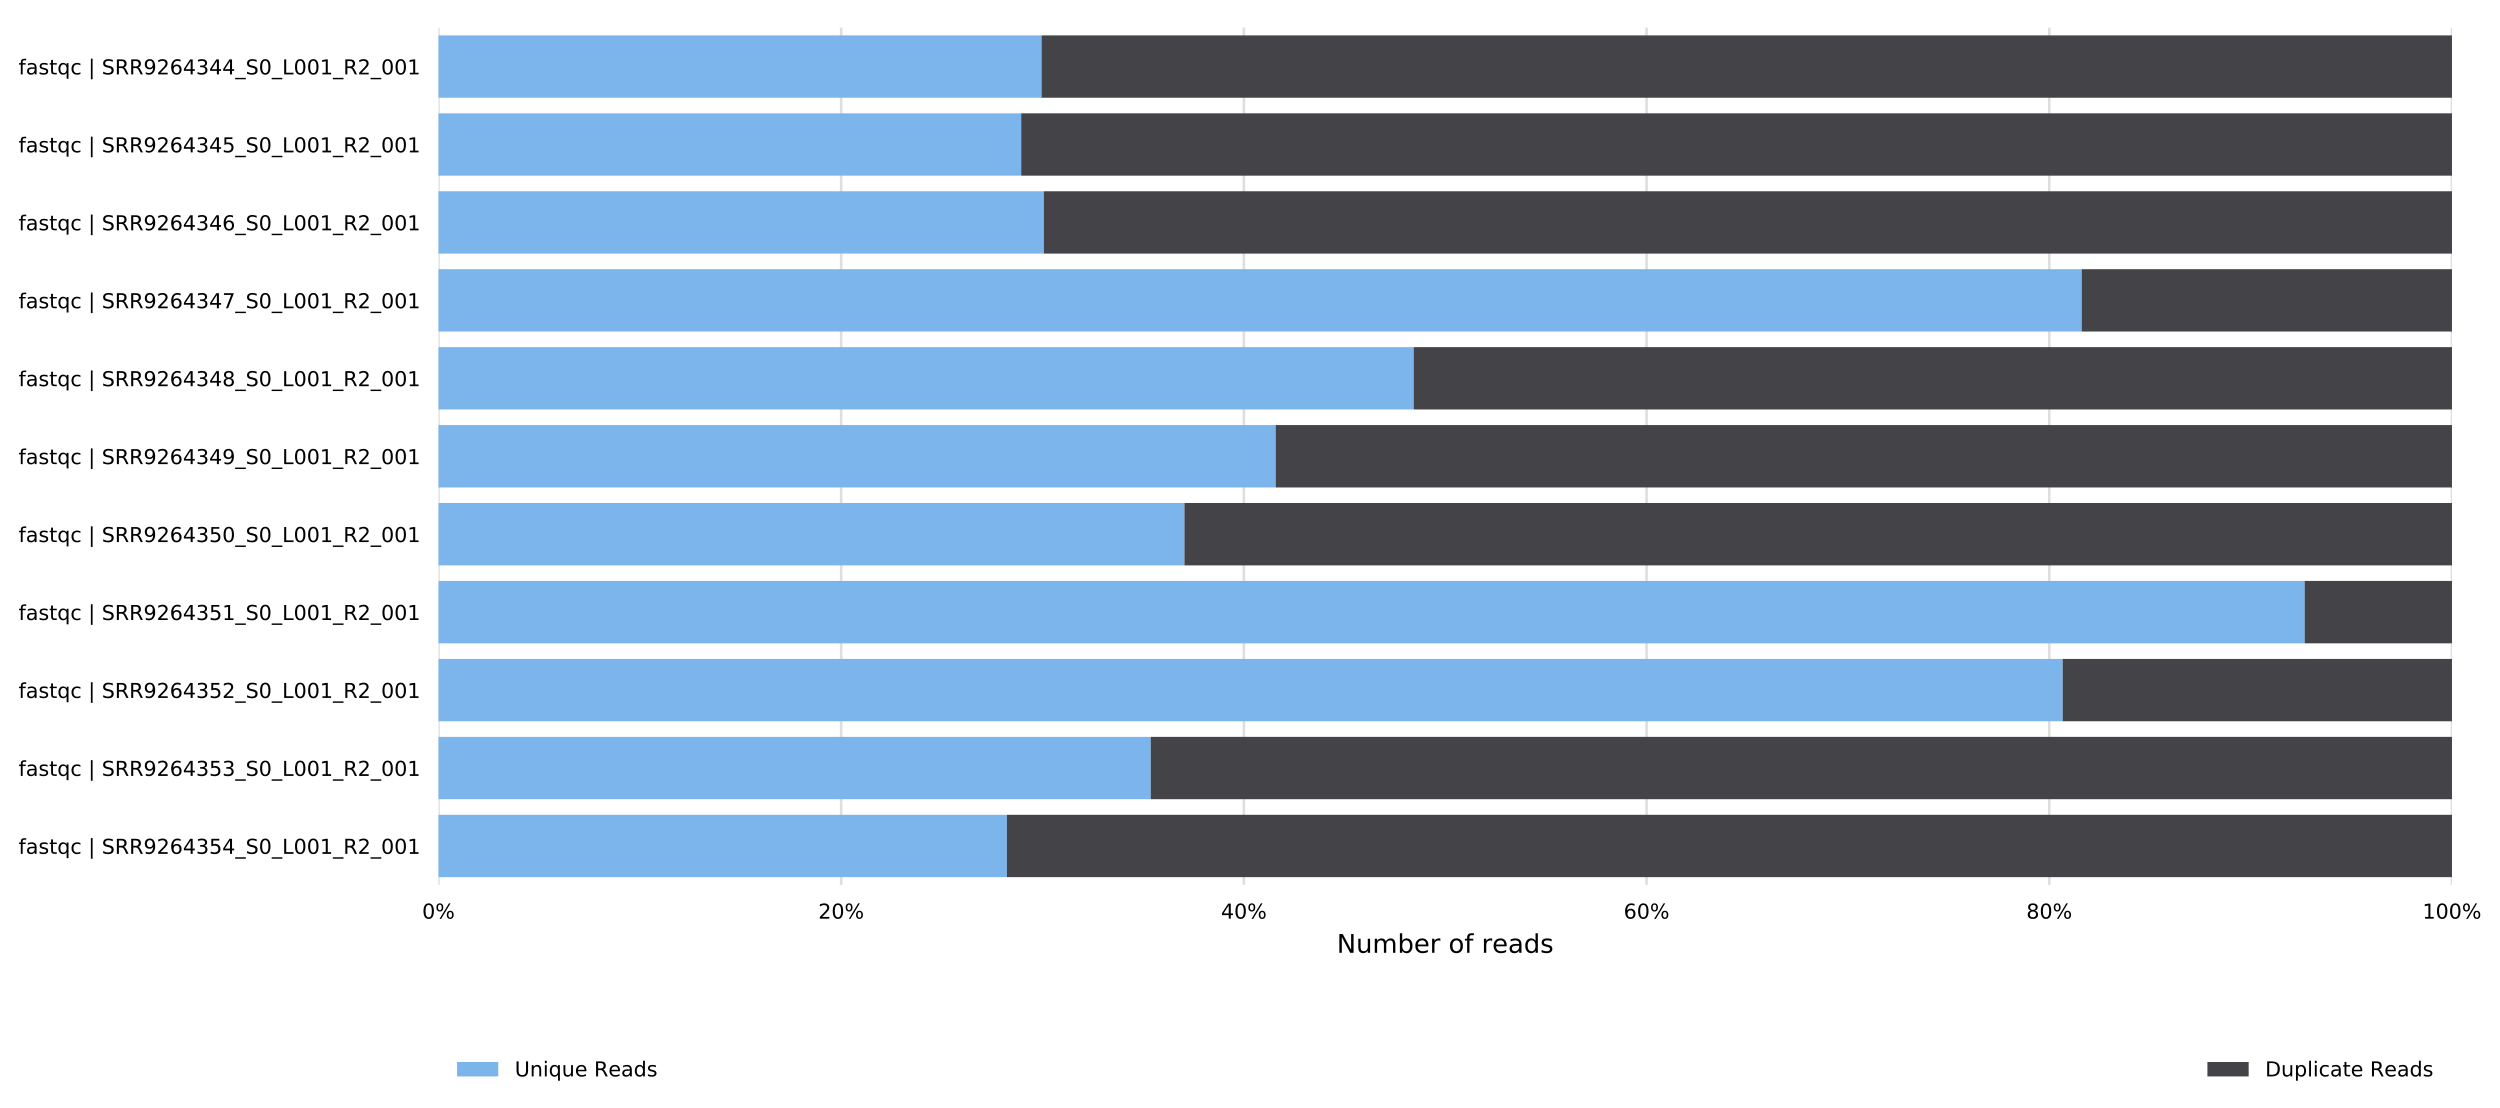 <?xml version="1.0" encoding="utf-8" standalone="no"?>
<!DOCTYPE svg PUBLIC "-//W3C//DTD SVG 1.1//EN"
  "http://www.w3.org/Graphics/SVG/1.1/DTD/svg11.dtd">
<!-- Created with matplotlib (http://matplotlib.org/) -->
<svg height="429.7pt" version="1.1" viewBox="0 0 969.957 429.7" width="969.957pt" xmlns="http://www.w3.org/2000/svg" xmlns:xlink="http://www.w3.org/1999/xlink">
 <defs>
  <style type="text/css">
*{stroke-linecap:butt;stroke-linejoin:round;}
  </style>
 </defs>
 <g id="figure_1">
  <g id="patch_1">
   <path d="M 0 429.7 
L 969.957 429.7 
L 969.957 0 
L 0 0 
z
" style="fill:#ffffff;"/>
  </g>
  <g id="axes_1">
   <g id="patch_2">
    <path d="M 170.121 343.34 
L 951.321 343.34 
L 951.321 10.7 
L 170.121 10.7 
z
" style="fill:#ffffff;"/>
   </g>
   <g id="matplotlib.axis_1">
    <g id="xtick_1">
     <g id="line2d_1">
      <path clip-path="url(#p646551bd4b)" d="M 170.121 343.34 
L 170.121 10.7 
" style="fill:none;stroke:#dedede;stroke-linecap:square;"/>
     </g>
     <g id="text_1">
      <!-- 0% -->
      <defs>
       <path d="M 31.781 66.406 
Q 24.172 66.406 20.328 58.906 
Q 16.5 51.422 16.5 36.375 
Q 16.5 21.391 20.328 13.891 
Q 24.172 6.391 31.781 6.391 
Q 39.453 6.391 43.281 13.891 
Q 47.125 21.391 47.125 36.375 
Q 47.125 51.422 43.281 58.906 
Q 39.453 66.406 31.781 66.406 
z
M 31.781 74.219 
Q 44.047 74.219 50.516 64.516 
Q 56.984 54.828 56.984 36.375 
Q 56.984 17.969 50.516 8.266 
Q 44.047 -1.422 31.781 -1.422 
Q 19.531 -1.422 13.062 8.266 
Q 6.594 17.969 6.594 36.375 
Q 6.594 54.828 13.062 64.516 
Q 19.531 74.219 31.781 74.219 
z
" id="DejaVuSans-30"/>
       <path d="M 72.703 32.078 
Q 68.453 32.078 66.031 28.469 
Q 63.625 24.859 63.625 18.406 
Q 63.625 12.062 66.031 8.422 
Q 68.453 4.781 72.703 4.781 
Q 76.859 4.781 79.266 8.422 
Q 81.688 12.062 81.688 18.406 
Q 81.688 24.812 79.266 28.438 
Q 76.859 32.078 72.703 32.078 
z
M 72.703 38.281 
Q 80.422 38.281 84.953 32.906 
Q 89.5 27.547 89.5 18.406 
Q 89.5 9.281 84.938 3.922 
Q 80.375 -1.422 72.703 -1.422 
Q 64.891 -1.422 60.344 3.922 
Q 55.812 9.281 55.812 18.406 
Q 55.812 27.594 60.375 32.938 
Q 64.938 38.281 72.703 38.281 
z
M 22.312 68.016 
Q 18.109 68.016 15.688 64.375 
Q 13.281 60.75 13.281 54.391 
Q 13.281 47.953 15.672 44.328 
Q 18.062 40.719 22.312 40.719 
Q 26.562 40.719 28.969 44.328 
Q 31.391 47.953 31.391 54.391 
Q 31.391 60.688 28.953 64.344 
Q 26.516 68.016 22.312 68.016 
z
M 66.406 74.219 
L 74.219 74.219 
L 28.609 -1.422 
L 20.797 -1.422 
z
M 22.312 74.219 
Q 30.031 74.219 34.609 68.875 
Q 39.203 63.531 39.203 54.391 
Q 39.203 45.172 34.641 39.844 
Q 30.078 34.516 22.312 34.516 
Q 14.547 34.516 10.031 39.859 
Q 5.516 45.219 5.516 54.391 
Q 5.516 63.484 10.047 68.844 
Q 14.594 74.219 22.312 74.219 
z
" id="DejaVuSans-25"/>
      </defs>
      <g transform="translate(163.776 356.419)scale(0.08 -0.08)">
       <use xlink:href="#DejaVuSans-30"/>
       <use x="63.623" xlink:href="#DejaVuSans-25"/>
      </g>
     </g>
    </g>
    <g id="xtick_2">
     <g id="line2d_2">
      <path clip-path="url(#p646551bd4b)" d="M 326.361 343.34 
L 326.361 10.7 
" style="fill:none;stroke:#dedede;stroke-linecap:square;"/>
     </g>
     <g id="text_2">
      <!-- 20% -->
      <defs>
       <path d="M 19.188 8.297 
L 53.609 8.297 
L 53.609 0 
L 7.328 0 
L 7.328 8.297 
Q 12.938 14.109 22.625 23.891 
Q 32.328 33.688 34.812 36.531 
Q 39.547 41.844 41.422 45.531 
Q 43.312 49.219 43.312 52.781 
Q 43.312 58.594 39.234 62.25 
Q 35.156 65.922 28.609 65.922 
Q 23.969 65.922 18.812 64.312 
Q 13.672 62.703 7.812 59.422 
L 7.812 69.391 
Q 13.766 71.781 18.938 73 
Q 24.125 74.219 28.422 74.219 
Q 39.75 74.219 46.484 68.547 
Q 53.219 62.891 53.219 53.422 
Q 53.219 48.922 51.531 44.891 
Q 49.859 40.875 45.406 35.406 
Q 44.188 33.984 37.641 27.219 
Q 31.109 20.453 19.188 8.297 
z
" id="DejaVuSans-32"/>
      </defs>
      <g transform="translate(317.471 356.419)scale(0.08 -0.08)">
       <use xlink:href="#DejaVuSans-32"/>
       <use x="63.623" xlink:href="#DejaVuSans-30"/>
       <use x="127.246" xlink:href="#DejaVuSans-25"/>
      </g>
     </g>
    </g>
    <g id="xtick_3">
     <g id="line2d_3">
      <path clip-path="url(#p646551bd4b)" d="M 482.601 343.34 
L 482.601 10.7 
" style="fill:none;stroke:#dedede;stroke-linecap:square;"/>
     </g>
     <g id="text_3">
      <!-- 40% -->
      <defs>
       <path d="M 37.797 64.312 
L 12.891 25.391 
L 37.797 25.391 
z
M 35.203 72.906 
L 47.609 72.906 
L 47.609 25.391 
L 58.016 25.391 
L 58.016 17.188 
L 47.609 17.188 
L 47.609 0 
L 37.797 0 
L 37.797 17.188 
L 4.891 17.188 
L 4.891 26.703 
z
" id="DejaVuSans-34"/>
      </defs>
      <g transform="translate(473.711 356.419)scale(0.08 -0.08)">
       <use xlink:href="#DejaVuSans-34"/>
       <use x="63.623" xlink:href="#DejaVuSans-30"/>
       <use x="127.246" xlink:href="#DejaVuSans-25"/>
      </g>
     </g>
    </g>
    <g id="xtick_4">
     <g id="line2d_4">
      <path clip-path="url(#p646551bd4b)" d="M 638.841 343.34 
L 638.841 10.7 
" style="fill:none;stroke:#dedede;stroke-linecap:square;"/>
     </g>
     <g id="text_4">
      <!-- 60% -->
      <defs>
       <path d="M 33.016 40.375 
Q 26.375 40.375 22.484 35.828 
Q 18.609 31.297 18.609 23.391 
Q 18.609 15.531 22.484 10.953 
Q 26.375 6.391 33.016 6.391 
Q 39.656 6.391 43.531 10.953 
Q 47.406 15.531 47.406 23.391 
Q 47.406 31.297 43.531 35.828 
Q 39.656 40.375 33.016 40.375 
z
M 52.594 71.297 
L 52.594 62.312 
Q 48.875 64.062 45.094 64.984 
Q 41.312 65.922 37.594 65.922 
Q 27.828 65.922 22.672 59.328 
Q 17.531 52.734 16.797 39.406 
Q 19.672 43.656 24.016 45.922 
Q 28.375 48.188 33.594 48.188 
Q 44.578 48.188 50.953 41.516 
Q 57.328 34.859 57.328 23.391 
Q 57.328 12.156 50.688 5.359 
Q 44.047 -1.422 33.016 -1.422 
Q 20.359 -1.422 13.672 8.266 
Q 6.984 17.969 6.984 36.375 
Q 6.984 53.656 15.188 63.938 
Q 23.391 74.219 37.203 74.219 
Q 40.922 74.219 44.703 73.484 
Q 48.484 72.75 52.594 71.297 
z
" id="DejaVuSans-36"/>
      </defs>
      <g transform="translate(629.951 356.419)scale(0.08 -0.08)">
       <use xlink:href="#DejaVuSans-36"/>
       <use x="63.623" xlink:href="#DejaVuSans-30"/>
       <use x="127.246" xlink:href="#DejaVuSans-25"/>
      </g>
     </g>
    </g>
    <g id="xtick_5">
     <g id="line2d_5">
      <path clip-path="url(#p646551bd4b)" d="M 795.081 343.34 
L 795.081 10.7 
" style="fill:none;stroke:#dedede;stroke-linecap:square;"/>
     </g>
     <g id="text_5">
      <!-- 80% -->
      <defs>
       <path d="M 31.781 34.625 
Q 24.75 34.625 20.719 30.859 
Q 16.703 27.094 16.703 20.516 
Q 16.703 13.922 20.719 10.156 
Q 24.75 6.391 31.781 6.391 
Q 38.812 6.391 42.859 10.172 
Q 46.922 13.969 46.922 20.516 
Q 46.922 27.094 42.891 30.859 
Q 38.875 34.625 31.781 34.625 
z
M 21.922 38.812 
Q 15.578 40.375 12.031 44.719 
Q 8.5 49.078 8.5 55.328 
Q 8.5 64.062 14.719 69.141 
Q 20.953 74.219 31.781 74.219 
Q 42.672 74.219 48.875 69.141 
Q 55.078 64.062 55.078 55.328 
Q 55.078 49.078 51.531 44.719 
Q 48 40.375 41.703 38.812 
Q 48.828 37.156 52.797 32.312 
Q 56.781 27.484 56.781 20.516 
Q 56.781 9.906 50.312 4.234 
Q 43.844 -1.422 31.781 -1.422 
Q 19.734 -1.422 13.25 4.234 
Q 6.781 9.906 6.781 20.516 
Q 6.781 27.484 10.781 32.312 
Q 14.797 37.156 21.922 38.812 
z
M 18.312 54.391 
Q 18.312 48.734 21.844 45.562 
Q 25.391 42.391 31.781 42.391 
Q 38.141 42.391 41.719 45.562 
Q 45.312 48.734 45.312 54.391 
Q 45.312 60.062 41.719 63.234 
Q 38.141 66.406 31.781 66.406 
Q 25.391 66.406 21.844 63.234 
Q 18.312 60.062 18.312 54.391 
z
" id="DejaVuSans-38"/>
      </defs>
      <g transform="translate(786.191 356.419)scale(0.08 -0.08)">
       <use xlink:href="#DejaVuSans-38"/>
       <use x="63.623" xlink:href="#DejaVuSans-30"/>
       <use x="127.246" xlink:href="#DejaVuSans-25"/>
      </g>
     </g>
    </g>
    <g id="xtick_6">
     <g id="line2d_6">
      <path clip-path="url(#p646551bd4b)" d="M 951.321 343.34 
L 951.321 10.7 
" style="fill:none;stroke:#dedede;stroke-linecap:square;"/>
     </g>
     <g id="text_6">
      <!-- 100% -->
      <defs>
       <path d="M 12.406 8.297 
L 28.516 8.297 
L 28.516 63.922 
L 10.984 60.406 
L 10.984 69.391 
L 28.422 72.906 
L 38.281 72.906 
L 38.281 8.297 
L 54.391 8.297 
L 54.391 0 
L 12.406 0 
z
" id="DejaVuSans-31"/>
      </defs>
      <g transform="translate(939.886 356.419)scale(0.08 -0.08)">
       <use xlink:href="#DejaVuSans-31"/>
       <use x="63.623" xlink:href="#DejaVuSans-30"/>
       <use x="127.246" xlink:href="#DejaVuSans-30"/>
       <use x="190.869" xlink:href="#DejaVuSans-25"/>
      </g>
     </g>
    </g>
    <g id="text_7">
     <!-- Number of reads -->
     <defs>
      <path d="M 9.812 72.906 
L 23.094 72.906 
L 55.422 11.922 
L 55.422 72.906 
L 64.984 72.906 
L 64.984 0 
L 51.703 0 
L 19.391 60.984 
L 19.391 0 
L 9.812 0 
z
" id="DejaVuSans-4e"/>
      <path d="M 8.5 21.578 
L 8.5 54.688 
L 17.484 54.688 
L 17.484 21.922 
Q 17.484 14.156 20.5 10.266 
Q 23.531 6.391 29.594 6.391 
Q 36.859 6.391 41.078 11.031 
Q 45.312 15.672 45.312 23.688 
L 45.312 54.688 
L 54.297 54.688 
L 54.297 0 
L 45.312 0 
L 45.312 8.406 
Q 42.047 3.422 37.719 1 
Q 33.406 -1.422 27.688 -1.422 
Q 18.266 -1.422 13.375 4.438 
Q 8.5 10.297 8.5 21.578 
z
M 31.109 56 
z
" id="DejaVuSans-75"/>
      <path d="M 52 44.188 
Q 55.375 50.25 60.062 53.125 
Q 64.75 56 71.094 56 
Q 79.641 56 84.281 50.016 
Q 88.922 44.047 88.922 33.016 
L 88.922 0 
L 79.891 0 
L 79.891 32.719 
Q 79.891 40.578 77.094 44.375 
Q 74.312 48.188 68.609 48.188 
Q 61.625 48.188 57.562 43.547 
Q 53.516 38.922 53.516 30.906 
L 53.516 0 
L 44.484 0 
L 44.484 32.719 
Q 44.484 40.625 41.703 44.406 
Q 38.922 48.188 33.109 48.188 
Q 26.219 48.188 22.156 43.531 
Q 18.109 38.875 18.109 30.906 
L 18.109 0 
L 9.078 0 
L 9.078 54.688 
L 18.109 54.688 
L 18.109 46.188 
Q 21.188 51.219 25.484 53.609 
Q 29.781 56 35.688 56 
Q 41.656 56 45.828 52.969 
Q 50 49.953 52 44.188 
z
" id="DejaVuSans-6d"/>
      <path d="M 48.688 27.297 
Q 48.688 37.203 44.609 42.844 
Q 40.531 48.484 33.406 48.484 
Q 26.266 48.484 22.188 42.844 
Q 18.109 37.203 18.109 27.297 
Q 18.109 17.391 22.188 11.75 
Q 26.266 6.109 33.406 6.109 
Q 40.531 6.109 44.609 11.75 
Q 48.688 17.391 48.688 27.297 
z
M 18.109 46.391 
Q 20.953 51.266 25.266 53.625 
Q 29.594 56 35.594 56 
Q 45.562 56 51.781 48.094 
Q 58.016 40.188 58.016 27.297 
Q 58.016 14.406 51.781 6.484 
Q 45.562 -1.422 35.594 -1.422 
Q 29.594 -1.422 25.266 0.953 
Q 20.953 3.328 18.109 8.203 
L 18.109 0 
L 9.078 0 
L 9.078 75.984 
L 18.109 75.984 
z
" id="DejaVuSans-62"/>
      <path d="M 56.203 29.594 
L 56.203 25.203 
L 14.891 25.203 
Q 15.484 15.922 20.484 11.062 
Q 25.484 6.203 34.422 6.203 
Q 39.594 6.203 44.453 7.469 
Q 49.312 8.734 54.109 11.281 
L 54.109 2.781 
Q 49.266 0.734 44.188 -0.344 
Q 39.109 -1.422 33.891 -1.422 
Q 20.797 -1.422 13.156 6.188 
Q 5.516 13.812 5.516 26.812 
Q 5.516 40.234 12.766 48.109 
Q 20.016 56 32.328 56 
Q 43.359 56 49.781 48.891 
Q 56.203 41.797 56.203 29.594 
z
M 47.219 32.234 
Q 47.125 39.594 43.094 43.984 
Q 39.062 48.391 32.422 48.391 
Q 24.906 48.391 20.391 44.141 
Q 15.875 39.891 15.188 32.172 
z
" id="DejaVuSans-65"/>
      <path d="M 41.109 46.297 
Q 39.594 47.172 37.812 47.578 
Q 36.031 48 33.891 48 
Q 26.266 48 22.188 43.047 
Q 18.109 38.094 18.109 28.812 
L 18.109 0 
L 9.078 0 
L 9.078 54.688 
L 18.109 54.688 
L 18.109 46.188 
Q 20.953 51.172 25.484 53.578 
Q 30.031 56 36.531 56 
Q 37.453 56 38.578 55.875 
Q 39.703 55.766 41.062 55.516 
z
" id="DejaVuSans-72"/>
      <path id="DejaVuSans-20"/>
      <path d="M 30.609 48.391 
Q 23.391 48.391 19.188 42.75 
Q 14.984 37.109 14.984 27.297 
Q 14.984 17.484 19.156 11.844 
Q 23.344 6.203 30.609 6.203 
Q 37.797 6.203 41.984 11.859 
Q 46.188 17.531 46.188 27.297 
Q 46.188 37.016 41.984 42.703 
Q 37.797 48.391 30.609 48.391 
z
M 30.609 56 
Q 42.328 56 49.016 48.375 
Q 55.719 40.766 55.719 27.297 
Q 55.719 13.875 49.016 6.219 
Q 42.328 -1.422 30.609 -1.422 
Q 18.844 -1.422 12.172 6.219 
Q 5.516 13.875 5.516 27.297 
Q 5.516 40.766 12.172 48.375 
Q 18.844 56 30.609 56 
z
" id="DejaVuSans-6f"/>
      <path d="M 37.109 75.984 
L 37.109 68.5 
L 28.516 68.5 
Q 23.688 68.5 21.797 66.547 
Q 19.922 64.594 19.922 59.516 
L 19.922 54.688 
L 34.719 54.688 
L 34.719 47.703 
L 19.922 47.703 
L 19.922 0 
L 10.891 0 
L 10.891 47.703 
L 2.297 47.703 
L 2.297 54.688 
L 10.891 54.688 
L 10.891 58.5 
Q 10.891 67.625 15.141 71.797 
Q 19.391 75.984 28.609 75.984 
z
" id="DejaVuSans-66"/>
      <path d="M 34.281 27.484 
Q 23.391 27.484 19.188 25 
Q 14.984 22.516 14.984 16.5 
Q 14.984 11.719 18.141 8.906 
Q 21.297 6.109 26.703 6.109 
Q 34.188 6.109 38.703 11.406 
Q 43.219 16.703 43.219 25.484 
L 43.219 27.484 
z
M 52.203 31.203 
L 52.203 0 
L 43.219 0 
L 43.219 8.297 
Q 40.141 3.328 35.547 0.953 
Q 30.953 -1.422 24.312 -1.422 
Q 15.922 -1.422 10.953 3.297 
Q 6 8.016 6 15.922 
Q 6 25.141 12.172 29.828 
Q 18.359 34.516 30.609 34.516 
L 43.219 34.516 
L 43.219 35.406 
Q 43.219 41.609 39.141 45 
Q 35.062 48.391 27.688 48.391 
Q 23 48.391 18.547 47.266 
Q 14.109 46.141 10.016 43.891 
L 10.016 52.203 
Q 14.938 54.109 19.578 55.047 
Q 24.219 56 28.609 56 
Q 40.484 56 46.344 49.844 
Q 52.203 43.703 52.203 31.203 
z
" id="DejaVuSans-61"/>
      <path d="M 45.406 46.391 
L 45.406 75.984 
L 54.391 75.984 
L 54.391 0 
L 45.406 0 
L 45.406 8.203 
Q 42.578 3.328 38.25 0.953 
Q 33.938 -1.422 27.875 -1.422 
Q 17.969 -1.422 11.734 6.484 
Q 5.516 14.406 5.516 27.297 
Q 5.516 40.188 11.734 48.094 
Q 17.969 56 27.875 56 
Q 33.938 56 38.25 53.625 
Q 42.578 51.266 45.406 46.391 
z
M 14.797 27.297 
Q 14.797 17.391 18.875 11.75 
Q 22.953 6.109 30.078 6.109 
Q 37.203 6.109 41.297 11.75 
Q 45.406 17.391 45.406 27.297 
Q 45.406 37.203 41.297 42.844 
Q 37.203 48.484 30.078 48.484 
Q 22.953 48.484 18.875 42.844 
Q 14.797 37.203 14.797 27.297 
z
" id="DejaVuSans-64"/>
      <path d="M 44.281 53.078 
L 44.281 44.578 
Q 40.484 46.531 36.375 47.5 
Q 32.281 48.484 27.875 48.484 
Q 21.188 48.484 17.844 46.438 
Q 14.5 44.391 14.5 40.281 
Q 14.5 37.156 16.891 35.375 
Q 19.281 33.594 26.516 31.984 
L 29.594 31.297 
Q 39.156 29.25 43.188 25.516 
Q 47.219 21.781 47.219 15.094 
Q 47.219 7.469 41.188 3.016 
Q 35.156 -1.422 24.609 -1.422 
Q 20.219 -1.422 15.453 -0.562 
Q 10.688 0.297 5.422 2 
L 5.422 11.281 
Q 10.406 8.688 15.234 7.391 
Q 20.062 6.109 24.812 6.109 
Q 31.156 6.109 34.562 8.281 
Q 37.984 10.453 37.984 14.406 
Q 37.984 18.062 35.516 20.016 
Q 33.062 21.969 24.703 23.781 
L 21.578 24.516 
Q 13.234 26.266 9.516 29.906 
Q 5.812 33.547 5.812 39.891 
Q 5.812 47.609 11.281 51.797 
Q 16.75 56 26.812 56 
Q 31.781 56 36.172 55.266 
Q 40.578 54.547 44.281 53.078 
z
" id="DejaVuSans-73"/>
     </defs>
     <g transform="translate(518.664 369.681)scale(0.1 -0.1)">
      <use xlink:href="#DejaVuSans-4e"/>
      <use x="74.805" xlink:href="#DejaVuSans-75"/>
      <use x="138.184" xlink:href="#DejaVuSans-6d"/>
      <use x="235.596" xlink:href="#DejaVuSans-62"/>
      <use x="299.072" xlink:href="#DejaVuSans-65"/>
      <use x="360.596" xlink:href="#DejaVuSans-72"/>
      <use x="401.709" xlink:href="#DejaVuSans-20"/>
      <use x="433.496" xlink:href="#DejaVuSans-6f"/>
      <use x="494.678" xlink:href="#DejaVuSans-66"/>
      <use x="529.883" xlink:href="#DejaVuSans-20"/>
      <use x="561.67" xlink:href="#DejaVuSans-72"/>
      <use x="602.752" xlink:href="#DejaVuSans-65"/>
      <use x="664.275" xlink:href="#DejaVuSans-61"/>
      <use x="725.555" xlink:href="#DejaVuSans-64"/>
      <use x="789.031" xlink:href="#DejaVuSans-73"/>
     </g>
    </g>
   </g>
   <g id="matplotlib.axis_2">
    <g id="ytick_1">
     <g id="text_8">
      <!-- fastqc | SRR9264344_S0_L001_R2_001 -->
      <defs>
       <path d="M 18.312 70.219 
L 18.312 54.688 
L 36.812 54.688 
L 36.812 47.703 
L 18.312 47.703 
L 18.312 18.016 
Q 18.312 11.328 20.141 9.422 
Q 21.969 7.516 27.594 7.516 
L 36.812 7.516 
L 36.812 0 
L 27.594 0 
Q 17.188 0 13.234 3.875 
Q 9.281 7.766 9.281 18.016 
L 9.281 47.703 
L 2.688 47.703 
L 2.688 54.688 
L 9.281 54.688 
L 9.281 70.219 
z
" id="DejaVuSans-74"/>
       <path d="M 14.797 27.297 
Q 14.797 17.391 18.875 11.75 
Q 22.953 6.109 30.078 6.109 
Q 37.203 6.109 41.297 11.75 
Q 45.406 17.391 45.406 27.297 
Q 45.406 37.203 41.297 42.844 
Q 37.203 48.484 30.078 48.484 
Q 22.953 48.484 18.875 42.844 
Q 14.797 37.203 14.797 27.297 
z
M 45.406 8.203 
Q 42.578 3.328 38.25 0.953 
Q 33.938 -1.422 27.875 -1.422 
Q 17.969 -1.422 11.734 6.484 
Q 5.516 14.406 5.516 27.297 
Q 5.516 40.188 11.734 48.094 
Q 17.969 56 27.875 56 
Q 33.938 56 38.25 53.625 
Q 42.578 51.266 45.406 46.391 
L 45.406 54.688 
L 54.391 54.688 
L 54.391 -20.797 
L 45.406 -20.797 
z
" id="DejaVuSans-71"/>
       <path d="M 48.781 52.594 
L 48.781 44.188 
Q 44.969 46.297 41.141 47.344 
Q 37.312 48.391 33.406 48.391 
Q 24.656 48.391 19.812 42.844 
Q 14.984 37.312 14.984 27.297 
Q 14.984 17.281 19.812 11.734 
Q 24.656 6.203 33.406 6.203 
Q 37.312 6.203 41.141 7.25 
Q 44.969 8.297 48.781 10.406 
L 48.781 2.094 
Q 45.016 0.344 40.984 -0.531 
Q 36.969 -1.422 32.422 -1.422 
Q 20.062 -1.422 12.781 6.344 
Q 5.516 14.109 5.516 27.297 
Q 5.516 40.672 12.859 48.328 
Q 20.219 56 33.016 56 
Q 37.156 56 41.109 55.141 
Q 45.062 54.297 48.781 52.594 
z
" id="DejaVuSans-63"/>
       <path d="M 21 76.422 
L 21 -23.578 
L 12.703 -23.578 
L 12.703 76.422 
z
" id="DejaVuSans-7c"/>
       <path d="M 53.516 70.516 
L 53.516 60.891 
Q 47.906 63.578 42.922 64.891 
Q 37.938 66.219 33.297 66.219 
Q 25.25 66.219 20.875 63.094 
Q 16.5 59.969 16.5 54.203 
Q 16.5 49.359 19.406 46.891 
Q 22.312 44.438 30.422 42.922 
L 36.375 41.703 
Q 47.406 39.594 52.656 34.297 
Q 57.906 29 57.906 20.125 
Q 57.906 9.516 50.797 4.047 
Q 43.703 -1.422 29.984 -1.422 
Q 24.812 -1.422 18.969 -0.25 
Q 13.141 0.922 6.891 3.219 
L 6.891 13.375 
Q 12.891 10.016 18.656 8.297 
Q 24.422 6.594 29.984 6.594 
Q 38.422 6.594 43.016 9.906 
Q 47.609 13.234 47.609 19.391 
Q 47.609 24.75 44.312 27.781 
Q 41.016 30.812 33.5 32.328 
L 27.484 33.5 
Q 16.453 35.688 11.516 40.375 
Q 6.594 45.062 6.594 53.422 
Q 6.594 63.094 13.406 68.656 
Q 20.219 74.219 32.172 74.219 
Q 37.312 74.219 42.625 73.281 
Q 47.953 72.359 53.516 70.516 
z
" id="DejaVuSans-53"/>
       <path d="M 44.391 34.188 
Q 47.562 33.109 50.562 29.594 
Q 53.562 26.078 56.594 19.922 
L 66.609 0 
L 56 0 
L 46.688 18.703 
Q 43.062 26.031 39.672 28.422 
Q 36.281 30.812 30.422 30.812 
L 19.672 30.812 
L 19.672 0 
L 9.812 0 
L 9.812 72.906 
L 32.078 72.906 
Q 44.578 72.906 50.734 67.672 
Q 56.891 62.453 56.891 51.906 
Q 56.891 45.016 53.688 40.469 
Q 50.484 35.938 44.391 34.188 
z
M 19.672 64.797 
L 19.672 38.922 
L 32.078 38.922 
Q 39.203 38.922 42.844 42.219 
Q 46.484 45.516 46.484 51.906 
Q 46.484 58.297 42.844 61.547 
Q 39.203 64.797 32.078 64.797 
z
" id="DejaVuSans-52"/>
       <path d="M 10.984 1.516 
L 10.984 10.5 
Q 14.703 8.734 18.5 7.812 
Q 22.312 6.891 25.984 6.891 
Q 35.75 6.891 40.891 13.453 
Q 46.047 20.016 46.781 33.406 
Q 43.953 29.203 39.594 26.953 
Q 35.25 24.703 29.984 24.703 
Q 19.047 24.703 12.672 31.312 
Q 6.297 37.938 6.297 49.422 
Q 6.297 60.641 12.938 67.422 
Q 19.578 74.219 30.609 74.219 
Q 43.266 74.219 49.922 64.516 
Q 56.594 54.828 56.594 36.375 
Q 56.594 19.141 48.406 8.859 
Q 40.234 -1.422 26.422 -1.422 
Q 22.703 -1.422 18.891 -0.688 
Q 15.094 0.047 10.984 1.516 
z
M 30.609 32.422 
Q 37.25 32.422 41.125 36.953 
Q 45.016 41.5 45.016 49.422 
Q 45.016 57.281 41.125 61.844 
Q 37.25 66.406 30.609 66.406 
Q 23.969 66.406 20.094 61.844 
Q 16.219 57.281 16.219 49.422 
Q 16.219 41.5 20.094 36.953 
Q 23.969 32.422 30.609 32.422 
z
" id="DejaVuSans-39"/>
       <path d="M 40.578 39.312 
Q 47.656 37.797 51.625 33 
Q 55.609 28.219 55.609 21.188 
Q 55.609 10.406 48.188 4.484 
Q 40.766 -1.422 27.094 -1.422 
Q 22.516 -1.422 17.656 -0.516 
Q 12.797 0.391 7.625 2.203 
L 7.625 11.719 
Q 11.719 9.328 16.594 8.109 
Q 21.484 6.891 26.812 6.891 
Q 36.078 6.891 40.938 10.547 
Q 45.797 14.203 45.797 21.188 
Q 45.797 27.641 41.281 31.266 
Q 36.766 34.906 28.719 34.906 
L 20.219 34.906 
L 20.219 43.016 
L 29.109 43.016 
Q 36.375 43.016 40.234 45.922 
Q 44.094 48.828 44.094 54.297 
Q 44.094 59.906 40.109 62.906 
Q 36.141 65.922 28.719 65.922 
Q 24.656 65.922 20.016 65.031 
Q 15.375 64.156 9.812 62.312 
L 9.812 71.094 
Q 15.438 72.656 20.344 73.438 
Q 25.25 74.219 29.594 74.219 
Q 40.828 74.219 47.359 69.109 
Q 53.906 64.016 53.906 55.328 
Q 53.906 49.266 50.438 45.094 
Q 46.969 40.922 40.578 39.312 
z
" id="DejaVuSans-33"/>
       <path d="M 50.984 -16.609 
L 50.984 -23.578 
L -0.984 -23.578 
L -0.984 -16.609 
z
" id="DejaVuSans-5f"/>
       <path d="M 9.812 72.906 
L 19.672 72.906 
L 19.672 8.297 
L 55.172 8.297 
L 55.172 0 
L 9.812 0 
z
" id="DejaVuSans-4c"/>
      </defs>
      <g transform="translate(7.2 28.877)scale(0.08 -0.08)">
       <use xlink:href="#DejaVuSans-66"/>
       <use x="35.205" xlink:href="#DejaVuSans-61"/>
       <use x="96.484" xlink:href="#DejaVuSans-73"/>
       <use x="148.584" xlink:href="#DejaVuSans-74"/>
       <use x="187.793" xlink:href="#DejaVuSans-71"/>
       <use x="251.27" xlink:href="#DejaVuSans-63"/>
       <use x="306.25" xlink:href="#DejaVuSans-20"/>
       <use x="338.037" xlink:href="#DejaVuSans-7c"/>
       <use x="371.729" xlink:href="#DejaVuSans-20"/>
       <use x="403.516" xlink:href="#DejaVuSans-53"/>
       <use x="466.992" xlink:href="#DejaVuSans-52"/>
       <use x="536.475" xlink:href="#DejaVuSans-52"/>
       <use x="605.957" xlink:href="#DejaVuSans-39"/>
       <use x="669.58" xlink:href="#DejaVuSans-32"/>
       <use x="733.203" xlink:href="#DejaVuSans-36"/>
       <use x="796.826" xlink:href="#DejaVuSans-34"/>
       <use x="860.449" xlink:href="#DejaVuSans-33"/>
       <use x="924.072" xlink:href="#DejaVuSans-34"/>
       <use x="987.695" xlink:href="#DejaVuSans-34"/>
       <use x="1051.318" xlink:href="#DejaVuSans-5f"/>
       <use x="1101.318" xlink:href="#DejaVuSans-53"/>
       <use x="1164.795" xlink:href="#DejaVuSans-30"/>
       <use x="1228.418" xlink:href="#DejaVuSans-5f"/>
       <use x="1278.418" xlink:href="#DejaVuSans-4c"/>
       <use x="1334.131" xlink:href="#DejaVuSans-30"/>
       <use x="1397.754" xlink:href="#DejaVuSans-30"/>
       <use x="1461.377" xlink:href="#DejaVuSans-31"/>
       <use x="1525" xlink:href="#DejaVuSans-5f"/>
       <use x="1575" xlink:href="#DejaVuSans-52"/>
       <use x="1644.482" xlink:href="#DejaVuSans-32"/>
       <use x="1708.105" xlink:href="#DejaVuSans-5f"/>
       <use x="1758.105" xlink:href="#DejaVuSans-30"/>
       <use x="1821.729" xlink:href="#DejaVuSans-30"/>
       <use x="1885.352" xlink:href="#DejaVuSans-31"/>
      </g>
     </g>
    </g>
    <g id="ytick_2">
     <g id="text_9">
      <!-- fastqc | SRR9264345_S0_L001_R2_001 -->
      <defs>
       <path d="M 10.797 72.906 
L 49.516 72.906 
L 49.516 64.594 
L 19.828 64.594 
L 19.828 46.734 
Q 21.969 47.469 24.109 47.828 
Q 26.266 48.188 28.422 48.188 
Q 40.625 48.188 47.75 41.5 
Q 54.891 34.812 54.891 23.391 
Q 54.891 11.625 47.562 5.094 
Q 40.234 -1.422 26.906 -1.422 
Q 22.312 -1.422 17.547 -0.641 
Q 12.797 0.141 7.719 1.703 
L 7.719 11.625 
Q 12.109 9.234 16.797 8.062 
Q 21.484 6.891 26.703 6.891 
Q 35.156 6.891 40.078 11.328 
Q 45.016 15.766 45.016 23.391 
Q 45.016 31 40.078 35.438 
Q 35.156 39.891 26.703 39.891 
Q 22.75 39.891 18.812 39.016 
Q 14.891 38.141 10.797 36.281 
z
" id="DejaVuSans-35"/>
      </defs>
      <g transform="translate(7.2 59.117)scale(0.08 -0.08)">
       <use xlink:href="#DejaVuSans-66"/>
       <use x="35.205" xlink:href="#DejaVuSans-61"/>
       <use x="96.484" xlink:href="#DejaVuSans-73"/>
       <use x="148.584" xlink:href="#DejaVuSans-74"/>
       <use x="187.793" xlink:href="#DejaVuSans-71"/>
       <use x="251.27" xlink:href="#DejaVuSans-63"/>
       <use x="306.25" xlink:href="#DejaVuSans-20"/>
       <use x="338.037" xlink:href="#DejaVuSans-7c"/>
       <use x="371.729" xlink:href="#DejaVuSans-20"/>
       <use x="403.516" xlink:href="#DejaVuSans-53"/>
       <use x="466.992" xlink:href="#DejaVuSans-52"/>
       <use x="536.475" xlink:href="#DejaVuSans-52"/>
       <use x="605.957" xlink:href="#DejaVuSans-39"/>
       <use x="669.58" xlink:href="#DejaVuSans-32"/>
       <use x="733.203" xlink:href="#DejaVuSans-36"/>
       <use x="796.826" xlink:href="#DejaVuSans-34"/>
       <use x="860.449" xlink:href="#DejaVuSans-33"/>
       <use x="924.072" xlink:href="#DejaVuSans-34"/>
       <use x="987.695" xlink:href="#DejaVuSans-35"/>
       <use x="1051.318" xlink:href="#DejaVuSans-5f"/>
       <use x="1101.318" xlink:href="#DejaVuSans-53"/>
       <use x="1164.795" xlink:href="#DejaVuSans-30"/>
       <use x="1228.418" xlink:href="#DejaVuSans-5f"/>
       <use x="1278.418" xlink:href="#DejaVuSans-4c"/>
       <use x="1334.131" xlink:href="#DejaVuSans-30"/>
       <use x="1397.754" xlink:href="#DejaVuSans-30"/>
       <use x="1461.377" xlink:href="#DejaVuSans-31"/>
       <use x="1525" xlink:href="#DejaVuSans-5f"/>
       <use x="1575" xlink:href="#DejaVuSans-52"/>
       <use x="1644.482" xlink:href="#DejaVuSans-32"/>
       <use x="1708.105" xlink:href="#DejaVuSans-5f"/>
       <use x="1758.105" xlink:href="#DejaVuSans-30"/>
       <use x="1821.729" xlink:href="#DejaVuSans-30"/>
       <use x="1885.352" xlink:href="#DejaVuSans-31"/>
      </g>
     </g>
    </g>
    <g id="ytick_3">
     <g id="text_10">
      <!-- fastqc | SRR9264346_S0_L001_R2_001 -->
      <g transform="translate(7.2 89.357)scale(0.08 -0.08)">
       <use xlink:href="#DejaVuSans-66"/>
       <use x="35.205" xlink:href="#DejaVuSans-61"/>
       <use x="96.484" xlink:href="#DejaVuSans-73"/>
       <use x="148.584" xlink:href="#DejaVuSans-74"/>
       <use x="187.793" xlink:href="#DejaVuSans-71"/>
       <use x="251.27" xlink:href="#DejaVuSans-63"/>
       <use x="306.25" xlink:href="#DejaVuSans-20"/>
       <use x="338.037" xlink:href="#DejaVuSans-7c"/>
       <use x="371.729" xlink:href="#DejaVuSans-20"/>
       <use x="403.516" xlink:href="#DejaVuSans-53"/>
       <use x="466.992" xlink:href="#DejaVuSans-52"/>
       <use x="536.475" xlink:href="#DejaVuSans-52"/>
       <use x="605.957" xlink:href="#DejaVuSans-39"/>
       <use x="669.58" xlink:href="#DejaVuSans-32"/>
       <use x="733.203" xlink:href="#DejaVuSans-36"/>
       <use x="796.826" xlink:href="#DejaVuSans-34"/>
       <use x="860.449" xlink:href="#DejaVuSans-33"/>
       <use x="924.072" xlink:href="#DejaVuSans-34"/>
       <use x="987.695" xlink:href="#DejaVuSans-36"/>
       <use x="1051.318" xlink:href="#DejaVuSans-5f"/>
       <use x="1101.318" xlink:href="#DejaVuSans-53"/>
       <use x="1164.795" xlink:href="#DejaVuSans-30"/>
       <use x="1228.418" xlink:href="#DejaVuSans-5f"/>
       <use x="1278.418" xlink:href="#DejaVuSans-4c"/>
       <use x="1334.131" xlink:href="#DejaVuSans-30"/>
       <use x="1397.754" xlink:href="#DejaVuSans-30"/>
       <use x="1461.377" xlink:href="#DejaVuSans-31"/>
       <use x="1525" xlink:href="#DejaVuSans-5f"/>
       <use x="1575" xlink:href="#DejaVuSans-52"/>
       <use x="1644.482" xlink:href="#DejaVuSans-32"/>
       <use x="1708.105" xlink:href="#DejaVuSans-5f"/>
       <use x="1758.105" xlink:href="#DejaVuSans-30"/>
       <use x="1821.729" xlink:href="#DejaVuSans-30"/>
       <use x="1885.352" xlink:href="#DejaVuSans-31"/>
      </g>
     </g>
    </g>
    <g id="ytick_4">
     <g id="text_11">
      <!-- fastqc | SRR9264347_S0_L001_R2_001 -->
      <defs>
       <path d="M 8.203 72.906 
L 55.078 72.906 
L 55.078 68.703 
L 28.609 0 
L 18.312 0 
L 43.219 64.594 
L 8.203 64.594 
z
" id="DejaVuSans-37"/>
      </defs>
      <g transform="translate(7.2 119.597)scale(0.08 -0.08)">
       <use xlink:href="#DejaVuSans-66"/>
       <use x="35.205" xlink:href="#DejaVuSans-61"/>
       <use x="96.484" xlink:href="#DejaVuSans-73"/>
       <use x="148.584" xlink:href="#DejaVuSans-74"/>
       <use x="187.793" xlink:href="#DejaVuSans-71"/>
       <use x="251.27" xlink:href="#DejaVuSans-63"/>
       <use x="306.25" xlink:href="#DejaVuSans-20"/>
       <use x="338.037" xlink:href="#DejaVuSans-7c"/>
       <use x="371.729" xlink:href="#DejaVuSans-20"/>
       <use x="403.516" xlink:href="#DejaVuSans-53"/>
       <use x="466.992" xlink:href="#DejaVuSans-52"/>
       <use x="536.475" xlink:href="#DejaVuSans-52"/>
       <use x="605.957" xlink:href="#DejaVuSans-39"/>
       <use x="669.58" xlink:href="#DejaVuSans-32"/>
       <use x="733.203" xlink:href="#DejaVuSans-36"/>
       <use x="796.826" xlink:href="#DejaVuSans-34"/>
       <use x="860.449" xlink:href="#DejaVuSans-33"/>
       <use x="924.072" xlink:href="#DejaVuSans-34"/>
       <use x="987.695" xlink:href="#DejaVuSans-37"/>
       <use x="1051.318" xlink:href="#DejaVuSans-5f"/>
       <use x="1101.318" xlink:href="#DejaVuSans-53"/>
       <use x="1164.795" xlink:href="#DejaVuSans-30"/>
       <use x="1228.418" xlink:href="#DejaVuSans-5f"/>
       <use x="1278.418" xlink:href="#DejaVuSans-4c"/>
       <use x="1334.131" xlink:href="#DejaVuSans-30"/>
       <use x="1397.754" xlink:href="#DejaVuSans-30"/>
       <use x="1461.377" xlink:href="#DejaVuSans-31"/>
       <use x="1525" xlink:href="#DejaVuSans-5f"/>
       <use x="1575" xlink:href="#DejaVuSans-52"/>
       <use x="1644.482" xlink:href="#DejaVuSans-32"/>
       <use x="1708.105" xlink:href="#DejaVuSans-5f"/>
       <use x="1758.105" xlink:href="#DejaVuSans-30"/>
       <use x="1821.729" xlink:href="#DejaVuSans-30"/>
       <use x="1885.352" xlink:href="#DejaVuSans-31"/>
      </g>
     </g>
    </g>
    <g id="ytick_5">
     <g id="text_12">
      <!-- fastqc | SRR9264348_S0_L001_R2_001 -->
      <g transform="translate(7.2 149.837)scale(0.08 -0.08)">
       <use xlink:href="#DejaVuSans-66"/>
       <use x="35.205" xlink:href="#DejaVuSans-61"/>
       <use x="96.484" xlink:href="#DejaVuSans-73"/>
       <use x="148.584" xlink:href="#DejaVuSans-74"/>
       <use x="187.793" xlink:href="#DejaVuSans-71"/>
       <use x="251.27" xlink:href="#DejaVuSans-63"/>
       <use x="306.25" xlink:href="#DejaVuSans-20"/>
       <use x="338.037" xlink:href="#DejaVuSans-7c"/>
       <use x="371.729" xlink:href="#DejaVuSans-20"/>
       <use x="403.516" xlink:href="#DejaVuSans-53"/>
       <use x="466.992" xlink:href="#DejaVuSans-52"/>
       <use x="536.475" xlink:href="#DejaVuSans-52"/>
       <use x="605.957" xlink:href="#DejaVuSans-39"/>
       <use x="669.58" xlink:href="#DejaVuSans-32"/>
       <use x="733.203" xlink:href="#DejaVuSans-36"/>
       <use x="796.826" xlink:href="#DejaVuSans-34"/>
       <use x="860.449" xlink:href="#DejaVuSans-33"/>
       <use x="924.072" xlink:href="#DejaVuSans-34"/>
       <use x="987.695" xlink:href="#DejaVuSans-38"/>
       <use x="1051.318" xlink:href="#DejaVuSans-5f"/>
       <use x="1101.318" xlink:href="#DejaVuSans-53"/>
       <use x="1164.795" xlink:href="#DejaVuSans-30"/>
       <use x="1228.418" xlink:href="#DejaVuSans-5f"/>
       <use x="1278.418" xlink:href="#DejaVuSans-4c"/>
       <use x="1334.131" xlink:href="#DejaVuSans-30"/>
       <use x="1397.754" xlink:href="#DejaVuSans-30"/>
       <use x="1461.377" xlink:href="#DejaVuSans-31"/>
       <use x="1525" xlink:href="#DejaVuSans-5f"/>
       <use x="1575" xlink:href="#DejaVuSans-52"/>
       <use x="1644.482" xlink:href="#DejaVuSans-32"/>
       <use x="1708.105" xlink:href="#DejaVuSans-5f"/>
       <use x="1758.105" xlink:href="#DejaVuSans-30"/>
       <use x="1821.729" xlink:href="#DejaVuSans-30"/>
       <use x="1885.352" xlink:href="#DejaVuSans-31"/>
      </g>
     </g>
    </g>
    <g id="ytick_6">
     <g id="text_13">
      <!-- fastqc | SRR9264349_S0_L001_R2_001 -->
      <g transform="translate(7.2 180.077)scale(0.08 -0.08)">
       <use xlink:href="#DejaVuSans-66"/>
       <use x="35.205" xlink:href="#DejaVuSans-61"/>
       <use x="96.484" xlink:href="#DejaVuSans-73"/>
       <use x="148.584" xlink:href="#DejaVuSans-74"/>
       <use x="187.793" xlink:href="#DejaVuSans-71"/>
       <use x="251.27" xlink:href="#DejaVuSans-63"/>
       <use x="306.25" xlink:href="#DejaVuSans-20"/>
       <use x="338.037" xlink:href="#DejaVuSans-7c"/>
       <use x="371.729" xlink:href="#DejaVuSans-20"/>
       <use x="403.516" xlink:href="#DejaVuSans-53"/>
       <use x="466.992" xlink:href="#DejaVuSans-52"/>
       <use x="536.475" xlink:href="#DejaVuSans-52"/>
       <use x="605.957" xlink:href="#DejaVuSans-39"/>
       <use x="669.58" xlink:href="#DejaVuSans-32"/>
       <use x="733.203" xlink:href="#DejaVuSans-36"/>
       <use x="796.826" xlink:href="#DejaVuSans-34"/>
       <use x="860.449" xlink:href="#DejaVuSans-33"/>
       <use x="924.072" xlink:href="#DejaVuSans-34"/>
       <use x="987.695" xlink:href="#DejaVuSans-39"/>
       <use x="1051.318" xlink:href="#DejaVuSans-5f"/>
       <use x="1101.318" xlink:href="#DejaVuSans-53"/>
       <use x="1164.795" xlink:href="#DejaVuSans-30"/>
       <use x="1228.418" xlink:href="#DejaVuSans-5f"/>
       <use x="1278.418" xlink:href="#DejaVuSans-4c"/>
       <use x="1334.131" xlink:href="#DejaVuSans-30"/>
       <use x="1397.754" xlink:href="#DejaVuSans-30"/>
       <use x="1461.377" xlink:href="#DejaVuSans-31"/>
       <use x="1525" xlink:href="#DejaVuSans-5f"/>
       <use x="1575" xlink:href="#DejaVuSans-52"/>
       <use x="1644.482" xlink:href="#DejaVuSans-32"/>
       <use x="1708.105" xlink:href="#DejaVuSans-5f"/>
       <use x="1758.105" xlink:href="#DejaVuSans-30"/>
       <use x="1821.729" xlink:href="#DejaVuSans-30"/>
       <use x="1885.352" xlink:href="#DejaVuSans-31"/>
      </g>
     </g>
    </g>
    <g id="ytick_7">
     <g id="text_14">
      <!-- fastqc | SRR9264350_S0_L001_R2_001 -->
      <g transform="translate(7.2 210.317)scale(0.08 -0.08)">
       <use xlink:href="#DejaVuSans-66"/>
       <use x="35.205" xlink:href="#DejaVuSans-61"/>
       <use x="96.484" xlink:href="#DejaVuSans-73"/>
       <use x="148.584" xlink:href="#DejaVuSans-74"/>
       <use x="187.793" xlink:href="#DejaVuSans-71"/>
       <use x="251.27" xlink:href="#DejaVuSans-63"/>
       <use x="306.25" xlink:href="#DejaVuSans-20"/>
       <use x="338.037" xlink:href="#DejaVuSans-7c"/>
       <use x="371.729" xlink:href="#DejaVuSans-20"/>
       <use x="403.516" xlink:href="#DejaVuSans-53"/>
       <use x="466.992" xlink:href="#DejaVuSans-52"/>
       <use x="536.475" xlink:href="#DejaVuSans-52"/>
       <use x="605.957" xlink:href="#DejaVuSans-39"/>
       <use x="669.58" xlink:href="#DejaVuSans-32"/>
       <use x="733.203" xlink:href="#DejaVuSans-36"/>
       <use x="796.826" xlink:href="#DejaVuSans-34"/>
       <use x="860.449" xlink:href="#DejaVuSans-33"/>
       <use x="924.072" xlink:href="#DejaVuSans-35"/>
       <use x="987.695" xlink:href="#DejaVuSans-30"/>
       <use x="1051.318" xlink:href="#DejaVuSans-5f"/>
       <use x="1101.318" xlink:href="#DejaVuSans-53"/>
       <use x="1164.795" xlink:href="#DejaVuSans-30"/>
       <use x="1228.418" xlink:href="#DejaVuSans-5f"/>
       <use x="1278.418" xlink:href="#DejaVuSans-4c"/>
       <use x="1334.131" xlink:href="#DejaVuSans-30"/>
       <use x="1397.754" xlink:href="#DejaVuSans-30"/>
       <use x="1461.377" xlink:href="#DejaVuSans-31"/>
       <use x="1525" xlink:href="#DejaVuSans-5f"/>
       <use x="1575" xlink:href="#DejaVuSans-52"/>
       <use x="1644.482" xlink:href="#DejaVuSans-32"/>
       <use x="1708.105" xlink:href="#DejaVuSans-5f"/>
       <use x="1758.105" xlink:href="#DejaVuSans-30"/>
       <use x="1821.729" xlink:href="#DejaVuSans-30"/>
       <use x="1885.352" xlink:href="#DejaVuSans-31"/>
      </g>
     </g>
    </g>
    <g id="ytick_8">
     <g id="text_15">
      <!-- fastqc | SRR9264351_S0_L001_R2_001 -->
      <g transform="translate(7.2 240.557)scale(0.08 -0.08)">
       <use xlink:href="#DejaVuSans-66"/>
       <use x="35.205" xlink:href="#DejaVuSans-61"/>
       <use x="96.484" xlink:href="#DejaVuSans-73"/>
       <use x="148.584" xlink:href="#DejaVuSans-74"/>
       <use x="187.793" xlink:href="#DejaVuSans-71"/>
       <use x="251.27" xlink:href="#DejaVuSans-63"/>
       <use x="306.25" xlink:href="#DejaVuSans-20"/>
       <use x="338.037" xlink:href="#DejaVuSans-7c"/>
       <use x="371.729" xlink:href="#DejaVuSans-20"/>
       <use x="403.516" xlink:href="#DejaVuSans-53"/>
       <use x="466.992" xlink:href="#DejaVuSans-52"/>
       <use x="536.475" xlink:href="#DejaVuSans-52"/>
       <use x="605.957" xlink:href="#DejaVuSans-39"/>
       <use x="669.58" xlink:href="#DejaVuSans-32"/>
       <use x="733.203" xlink:href="#DejaVuSans-36"/>
       <use x="796.826" xlink:href="#DejaVuSans-34"/>
       <use x="860.449" xlink:href="#DejaVuSans-33"/>
       <use x="924.072" xlink:href="#DejaVuSans-35"/>
       <use x="987.695" xlink:href="#DejaVuSans-31"/>
       <use x="1051.318" xlink:href="#DejaVuSans-5f"/>
       <use x="1101.318" xlink:href="#DejaVuSans-53"/>
       <use x="1164.795" xlink:href="#DejaVuSans-30"/>
       <use x="1228.418" xlink:href="#DejaVuSans-5f"/>
       <use x="1278.418" xlink:href="#DejaVuSans-4c"/>
       <use x="1334.131" xlink:href="#DejaVuSans-30"/>
       <use x="1397.754" xlink:href="#DejaVuSans-30"/>
       <use x="1461.377" xlink:href="#DejaVuSans-31"/>
       <use x="1525" xlink:href="#DejaVuSans-5f"/>
       <use x="1575" xlink:href="#DejaVuSans-52"/>
       <use x="1644.482" xlink:href="#DejaVuSans-32"/>
       <use x="1708.105" xlink:href="#DejaVuSans-5f"/>
       <use x="1758.105" xlink:href="#DejaVuSans-30"/>
       <use x="1821.729" xlink:href="#DejaVuSans-30"/>
       <use x="1885.352" xlink:href="#DejaVuSans-31"/>
      </g>
     </g>
    </g>
    <g id="ytick_9">
     <g id="text_16">
      <!-- fastqc | SRR9264352_S0_L001_R2_001 -->
      <g transform="translate(7.2 270.797)scale(0.08 -0.08)">
       <use xlink:href="#DejaVuSans-66"/>
       <use x="35.205" xlink:href="#DejaVuSans-61"/>
       <use x="96.484" xlink:href="#DejaVuSans-73"/>
       <use x="148.584" xlink:href="#DejaVuSans-74"/>
       <use x="187.793" xlink:href="#DejaVuSans-71"/>
       <use x="251.27" xlink:href="#DejaVuSans-63"/>
       <use x="306.25" xlink:href="#DejaVuSans-20"/>
       <use x="338.037" xlink:href="#DejaVuSans-7c"/>
       <use x="371.729" xlink:href="#DejaVuSans-20"/>
       <use x="403.516" xlink:href="#DejaVuSans-53"/>
       <use x="466.992" xlink:href="#DejaVuSans-52"/>
       <use x="536.475" xlink:href="#DejaVuSans-52"/>
       <use x="605.957" xlink:href="#DejaVuSans-39"/>
       <use x="669.58" xlink:href="#DejaVuSans-32"/>
       <use x="733.203" xlink:href="#DejaVuSans-36"/>
       <use x="796.826" xlink:href="#DejaVuSans-34"/>
       <use x="860.449" xlink:href="#DejaVuSans-33"/>
       <use x="924.072" xlink:href="#DejaVuSans-35"/>
       <use x="987.695" xlink:href="#DejaVuSans-32"/>
       <use x="1051.318" xlink:href="#DejaVuSans-5f"/>
       <use x="1101.318" xlink:href="#DejaVuSans-53"/>
       <use x="1164.795" xlink:href="#DejaVuSans-30"/>
       <use x="1228.418" xlink:href="#DejaVuSans-5f"/>
       <use x="1278.418" xlink:href="#DejaVuSans-4c"/>
       <use x="1334.131" xlink:href="#DejaVuSans-30"/>
       <use x="1397.754" xlink:href="#DejaVuSans-30"/>
       <use x="1461.377" xlink:href="#DejaVuSans-31"/>
       <use x="1525" xlink:href="#DejaVuSans-5f"/>
       <use x="1575" xlink:href="#DejaVuSans-52"/>
       <use x="1644.482" xlink:href="#DejaVuSans-32"/>
       <use x="1708.105" xlink:href="#DejaVuSans-5f"/>
       <use x="1758.105" xlink:href="#DejaVuSans-30"/>
       <use x="1821.729" xlink:href="#DejaVuSans-30"/>
       <use x="1885.352" xlink:href="#DejaVuSans-31"/>
      </g>
     </g>
    </g>
    <g id="ytick_10">
     <g id="text_17">
      <!-- fastqc | SRR9264353_S0_L001_R2_001 -->
      <g transform="translate(7.2 301.037)scale(0.08 -0.08)">
       <use xlink:href="#DejaVuSans-66"/>
       <use x="35.205" xlink:href="#DejaVuSans-61"/>
       <use x="96.484" xlink:href="#DejaVuSans-73"/>
       <use x="148.584" xlink:href="#DejaVuSans-74"/>
       <use x="187.793" xlink:href="#DejaVuSans-71"/>
       <use x="251.27" xlink:href="#DejaVuSans-63"/>
       <use x="306.25" xlink:href="#DejaVuSans-20"/>
       <use x="338.037" xlink:href="#DejaVuSans-7c"/>
       <use x="371.729" xlink:href="#DejaVuSans-20"/>
       <use x="403.516" xlink:href="#DejaVuSans-53"/>
       <use x="466.992" xlink:href="#DejaVuSans-52"/>
       <use x="536.475" xlink:href="#DejaVuSans-52"/>
       <use x="605.957" xlink:href="#DejaVuSans-39"/>
       <use x="669.58" xlink:href="#DejaVuSans-32"/>
       <use x="733.203" xlink:href="#DejaVuSans-36"/>
       <use x="796.826" xlink:href="#DejaVuSans-34"/>
       <use x="860.449" xlink:href="#DejaVuSans-33"/>
       <use x="924.072" xlink:href="#DejaVuSans-35"/>
       <use x="987.695" xlink:href="#DejaVuSans-33"/>
       <use x="1051.318" xlink:href="#DejaVuSans-5f"/>
       <use x="1101.318" xlink:href="#DejaVuSans-53"/>
       <use x="1164.795" xlink:href="#DejaVuSans-30"/>
       <use x="1228.418" xlink:href="#DejaVuSans-5f"/>
       <use x="1278.418" xlink:href="#DejaVuSans-4c"/>
       <use x="1334.131" xlink:href="#DejaVuSans-30"/>
       <use x="1397.754" xlink:href="#DejaVuSans-30"/>
       <use x="1461.377" xlink:href="#DejaVuSans-31"/>
       <use x="1525" xlink:href="#DejaVuSans-5f"/>
       <use x="1575" xlink:href="#DejaVuSans-52"/>
       <use x="1644.482" xlink:href="#DejaVuSans-32"/>
       <use x="1708.105" xlink:href="#DejaVuSans-5f"/>
       <use x="1758.105" xlink:href="#DejaVuSans-30"/>
       <use x="1821.729" xlink:href="#DejaVuSans-30"/>
       <use x="1885.352" xlink:href="#DejaVuSans-31"/>
      </g>
     </g>
    </g>
    <g id="ytick_11">
     <g id="text_18">
      <!-- fastqc | SRR9264354_S0_L001_R2_001 -->
      <g transform="translate(7.2 331.277)scale(0.08 -0.08)">
       <use xlink:href="#DejaVuSans-66"/>
       <use x="35.205" xlink:href="#DejaVuSans-61"/>
       <use x="96.484" xlink:href="#DejaVuSans-73"/>
       <use x="148.584" xlink:href="#DejaVuSans-74"/>
       <use x="187.793" xlink:href="#DejaVuSans-71"/>
       <use x="251.27" xlink:href="#DejaVuSans-63"/>
       <use x="306.25" xlink:href="#DejaVuSans-20"/>
       <use x="338.037" xlink:href="#DejaVuSans-7c"/>
       <use x="371.729" xlink:href="#DejaVuSans-20"/>
       <use x="403.516" xlink:href="#DejaVuSans-53"/>
       <use x="466.992" xlink:href="#DejaVuSans-52"/>
       <use x="536.475" xlink:href="#DejaVuSans-52"/>
       <use x="605.957" xlink:href="#DejaVuSans-39"/>
       <use x="669.58" xlink:href="#DejaVuSans-32"/>
       <use x="733.203" xlink:href="#DejaVuSans-36"/>
       <use x="796.826" xlink:href="#DejaVuSans-34"/>
       <use x="860.449" xlink:href="#DejaVuSans-33"/>
       <use x="924.072" xlink:href="#DejaVuSans-35"/>
       <use x="987.695" xlink:href="#DejaVuSans-34"/>
       <use x="1051.318" xlink:href="#DejaVuSans-5f"/>
       <use x="1101.318" xlink:href="#DejaVuSans-53"/>
       <use x="1164.795" xlink:href="#DejaVuSans-30"/>
       <use x="1228.418" xlink:href="#DejaVuSans-5f"/>
       <use x="1278.418" xlink:href="#DejaVuSans-4c"/>
       <use x="1334.131" xlink:href="#DejaVuSans-30"/>
       <use x="1397.754" xlink:href="#DejaVuSans-30"/>
       <use x="1461.377" xlink:href="#DejaVuSans-31"/>
       <use x="1525" xlink:href="#DejaVuSans-5f"/>
       <use x="1575" xlink:href="#DejaVuSans-52"/>
       <use x="1644.482" xlink:href="#DejaVuSans-32"/>
       <use x="1708.105" xlink:href="#DejaVuSans-5f"/>
       <use x="1758.105" xlink:href="#DejaVuSans-30"/>
       <use x="1821.729" xlink:href="#DejaVuSans-30"/>
       <use x="1885.352" xlink:href="#DejaVuSans-31"/>
      </g>
     </g>
    </g>
   </g>
   <g id="patch_3">
    <path clip-path="url(#p646551bd4b)" d="M 170.121 13.724 
L 404.098 13.724 
L 404.098 37.916 
L 170.121 37.916 
z
" style="fill:#7cb5ec;"/>
   </g>
   <g id="patch_4">
    <path clip-path="url(#p646551bd4b)" d="M 170.121 43.964 
L 396.2 43.964 
L 396.2 68.156 
L 170.121 68.156 
z
" style="fill:#7cb5ec;"/>
   </g>
   <g id="patch_5">
    <path clip-path="url(#p646551bd4b)" d="M 170.121 74.204 
L 404.982 74.204 
L 404.982 98.396 
L 170.121 98.396 
z
" style="fill:#7cb5ec;"/>
   </g>
   <g id="patch_6">
    <path clip-path="url(#p646551bd4b)" d="M 170.121 104.444 
L 807.652 104.444 
L 807.652 128.636 
L 170.121 128.636 
z
" style="fill:#7cb5ec;"/>
   </g>
   <g id="patch_7">
    <path clip-path="url(#p646551bd4b)" d="M 170.121 134.684 
L 548.476 134.684 
L 548.476 158.876 
L 170.121 158.876 
z
" style="fill:#7cb5ec;"/>
   </g>
   <g id="patch_8">
    <path clip-path="url(#p646551bd4b)" d="M 170.121 164.924 
L 494.937 164.924 
L 494.937 189.116 
L 170.121 189.116 
z
" style="fill:#7cb5ec;"/>
   </g>
   <g id="patch_9">
    <path clip-path="url(#p646551bd4b)" d="M 170.121 195.164 
L 459.541 195.164 
L 459.541 219.356 
L 170.121 219.356 
z
" style="fill:#7cb5ec;"/>
   </g>
   <g id="patch_10">
    <path clip-path="url(#p646551bd4b)" d="M 170.121 225.404 
L 894.171 225.404 
L 894.171 249.596 
L 170.121 249.596 
z
" style="fill:#7cb5ec;"/>
   </g>
   <g id="patch_11">
    <path clip-path="url(#p646551bd4b)" d="M 170.121 255.644 
L 800.279 255.644 
L 800.279 279.836 
L 170.121 279.836 
z
" style="fill:#7cb5ec;"/>
   </g>
   <g id="patch_12">
    <path clip-path="url(#p646551bd4b)" d="M 170.121 285.884 
L 446.463 285.884 
L 446.463 310.076 
L 170.121 310.076 
z
" style="fill:#7cb5ec;"/>
   </g>
   <g id="patch_13">
    <path clip-path="url(#p646551bd4b)" d="M 170.121 316.124 
L 390.661 316.124 
L 390.661 340.316 
L 170.121 340.316 
z
" style="fill:#7cb5ec;"/>
   </g>
   <g id="patch_14">
    <path clip-path="url(#p646551bd4b)" d="M 404.098 13.724 
L 951.321 13.724 
L 951.321 37.916 
L 404.098 37.916 
z
" style="fill:#434348;"/>
   </g>
   <g id="patch_15">
    <path clip-path="url(#p646551bd4b)" d="M 396.2 43.964 
L 951.321 43.964 
L 951.321 68.156 
L 396.2 68.156 
z
" style="fill:#434348;"/>
   </g>
   <g id="patch_16">
    <path clip-path="url(#p646551bd4b)" d="M 404.982 74.204 
L 951.321 74.204 
L 951.321 98.396 
L 404.982 98.396 
z
" style="fill:#434348;"/>
   </g>
   <g id="patch_17">
    <path clip-path="url(#p646551bd4b)" d="M 807.652 104.444 
L 951.321 104.444 
L 951.321 128.636 
L 807.652 128.636 
z
" style="fill:#434348;"/>
   </g>
   <g id="patch_18">
    <path clip-path="url(#p646551bd4b)" d="M 548.476 134.684 
L 951.321 134.684 
L 951.321 158.876 
L 548.476 158.876 
z
" style="fill:#434348;"/>
   </g>
   <g id="patch_19">
    <path clip-path="url(#p646551bd4b)" d="M 494.937 164.924 
L 951.321 164.924 
L 951.321 189.116 
L 494.937 189.116 
z
" style="fill:#434348;"/>
   </g>
   <g id="patch_20">
    <path clip-path="url(#p646551bd4b)" d="M 459.541 195.164 
L 951.321 195.164 
L 951.321 219.356 
L 459.541 219.356 
z
" style="fill:#434348;"/>
   </g>
   <g id="patch_21">
    <path clip-path="url(#p646551bd4b)" d="M 894.171 225.404 
L 951.321 225.404 
L 951.321 249.596 
L 894.171 249.596 
z
" style="fill:#434348;"/>
   </g>
   <g id="patch_22">
    <path clip-path="url(#p646551bd4b)" d="M 800.279 255.644 
L 951.321 255.644 
L 951.321 279.836 
L 800.279 279.836 
z
" style="fill:#434348;"/>
   </g>
   <g id="patch_23">
    <path clip-path="url(#p646551bd4b)" d="M 446.463 285.884 
L 951.321 285.884 
L 951.321 310.076 
L 446.463 310.076 
z
" style="fill:#434348;"/>
   </g>
   <g id="patch_24">
    <path clip-path="url(#p646551bd4b)" d="M 390.661 316.124 
L 951.321 316.124 
L 951.321 340.316 
L 390.661 340.316 
z
" style="fill:#434348;"/>
   </g>
   <g id="text_19">
    <!-- FastQC: Sequence Counts -->
    <defs>
     <path d="M 9.812 72.906 
L 51.703 72.906 
L 51.703 64.594 
L 19.672 64.594 
L 19.672 43.109 
L 48.578 43.109 
L 48.578 34.812 
L 19.672 34.812 
L 19.672 0 
L 9.812 0 
z
" id="DejaVuSans-46"/>
     <path d="M 39.406 66.219 
Q 28.656 66.219 22.328 58.203 
Q 16.016 50.203 16.016 36.375 
Q 16.016 22.609 22.328 14.594 
Q 28.656 6.594 39.406 6.594 
Q 50.141 6.594 56.422 14.594 
Q 62.703 22.609 62.703 36.375 
Q 62.703 50.203 56.422 58.203 
Q 50.141 66.219 39.406 66.219 
z
M 53.219 1.312 
L 66.219 -12.891 
L 54.297 -12.891 
L 43.5 -1.219 
Q 41.891 -1.312 41.031 -1.359 
Q 40.188 -1.422 39.406 -1.422 
Q 24.031 -1.422 14.812 8.859 
Q 5.609 19.141 5.609 36.375 
Q 5.609 53.656 14.812 63.938 
Q 24.031 74.219 39.406 74.219 
Q 54.734 74.219 63.906 63.938 
Q 73.094 53.656 73.094 36.375 
Q 73.094 23.688 67.984 14.641 
Q 62.891 5.609 53.219 1.312 
z
" id="DejaVuSans-51"/>
     <path d="M 64.406 67.281 
L 64.406 56.891 
Q 59.422 61.531 53.781 63.812 
Q 48.141 66.109 41.797 66.109 
Q 29.297 66.109 22.656 58.469 
Q 16.016 50.828 16.016 36.375 
Q 16.016 21.969 22.656 14.328 
Q 29.297 6.688 41.797 6.688 
Q 48.141 6.688 53.781 8.984 
Q 59.422 11.281 64.406 15.922 
L 64.406 5.609 
Q 59.234 2.094 53.438 0.328 
Q 47.656 -1.422 41.219 -1.422 
Q 24.656 -1.422 15.125 8.703 
Q 5.609 18.844 5.609 36.375 
Q 5.609 53.953 15.125 64.078 
Q 24.656 74.219 41.219 74.219 
Q 47.75 74.219 53.531 72.484 
Q 59.328 70.75 64.406 67.281 
z
" id="DejaVuSans-43"/>
     <path d="M 11.719 12.406 
L 22.016 12.406 
L 22.016 0 
L 11.719 0 
z
M 11.719 51.703 
L 22.016 51.703 
L 22.016 39.312 
L 11.719 39.312 
z
" id="DejaVuSans-3a"/>
     <path d="M 54.891 33.016 
L 54.891 0 
L 45.906 0 
L 45.906 32.719 
Q 45.906 40.484 42.875 44.328 
Q 39.844 48.188 33.797 48.188 
Q 26.516 48.188 22.312 43.547 
Q 18.109 38.922 18.109 30.906 
L 18.109 0 
L 9.078 0 
L 9.078 54.688 
L 18.109 54.688 
L 18.109 46.188 
Q 21.344 51.125 25.703 53.562 
Q 30.078 56 35.797 56 
Q 45.219 56 50.047 50.172 
Q 54.891 44.344 54.891 33.016 
z
" id="DejaVuSans-6e"/>
    </defs>
    <g transform="translate(456.873 -17.02)scale(0.16 -0.16)">
     <use xlink:href="#DejaVuSans-46"/>
     <use x="57.379" xlink:href="#DejaVuSans-61"/>
     <use x="118.658" xlink:href="#DejaVuSans-73"/>
     <use x="170.758" xlink:href="#DejaVuSans-74"/>
     <use x="209.967" xlink:href="#DejaVuSans-51"/>
     <use x="288.678" xlink:href="#DejaVuSans-43"/>
     <use x="358.502" xlink:href="#DejaVuSans-3a"/>
     <use x="392.193" xlink:href="#DejaVuSans-20"/>
     <use x="423.98" xlink:href="#DejaVuSans-53"/>
     <use x="487.457" xlink:href="#DejaVuSans-65"/>
     <use x="548.98" xlink:href="#DejaVuSans-71"/>
     <use x="612.457" xlink:href="#DejaVuSans-75"/>
     <use x="675.836" xlink:href="#DejaVuSans-65"/>
     <use x="737.359" xlink:href="#DejaVuSans-6e"/>
     <use x="800.738" xlink:href="#DejaVuSans-63"/>
     <use x="855.719" xlink:href="#DejaVuSans-65"/>
     <use x="917.242" xlink:href="#DejaVuSans-20"/>
     <use x="949.029" xlink:href="#DejaVuSans-43"/>
     <use x="1018.854" xlink:href="#DejaVuSans-6f"/>
     <use x="1080.035" xlink:href="#DejaVuSans-75"/>
     <use x="1143.414" xlink:href="#DejaVuSans-6e"/>
     <use x="1206.793" xlink:href="#DejaVuSans-74"/>
     <use x="1246.002" xlink:href="#DejaVuSans-73"/>
    </g>
   </g>
   <g id="legend_1">
    <g id="patch_25">
     <path d="M 177.321 417.636 
L 193.321 417.636 
L 193.321 412.036 
L 177.321 412.036 
z
" style="fill:#7cb5ec;"/>
    </g>
    <g id="text_20">
     <!-- Unique Reads -->
     <defs>
      <path d="M 8.688 72.906 
L 18.609 72.906 
L 18.609 28.609 
Q 18.609 16.891 22.844 11.734 
Q 27.094 6.594 36.625 6.594 
Q 46.094 6.594 50.344 11.734 
Q 54.594 16.891 54.594 28.609 
L 54.594 72.906 
L 64.5 72.906 
L 64.5 27.391 
Q 64.5 13.141 57.438 5.859 
Q 50.391 -1.422 36.625 -1.422 
Q 22.797 -1.422 15.734 5.859 
Q 8.688 13.141 8.688 27.391 
z
" id="DejaVuSans-55"/>
      <path d="M 9.422 54.688 
L 18.406 54.688 
L 18.406 0 
L 9.422 0 
z
M 9.422 75.984 
L 18.406 75.984 
L 18.406 64.594 
L 9.422 64.594 
z
" id="DejaVuSans-69"/>
     </defs>
     <g transform="translate(199.721 417.636)scale(0.08 -0.08)">
      <use xlink:href="#DejaVuSans-55"/>
      <use x="73.193" xlink:href="#DejaVuSans-6e"/>
      <use x="136.572" xlink:href="#DejaVuSans-69"/>
      <use x="164.355" xlink:href="#DejaVuSans-71"/>
      <use x="227.832" xlink:href="#DejaVuSans-75"/>
      <use x="291.211" xlink:href="#DejaVuSans-65"/>
      <use x="352.734" xlink:href="#DejaVuSans-20"/>
      <use x="384.521" xlink:href="#DejaVuSans-52"/>
      <use x="453.941" xlink:href="#DejaVuSans-65"/>
      <use x="515.465" xlink:href="#DejaVuSans-61"/>
      <use x="576.744" xlink:href="#DejaVuSans-64"/>
      <use x="640.221" xlink:href="#DejaVuSans-73"/>
     </g>
    </g>
    <g id="patch_26">
     <path d="M 856.44 417.636 
L 872.44 417.636 
L 872.44 412.036 
L 856.44 412.036 
z
" style="fill:#434348;"/>
    </g>
    <g id="text_21">
     <!-- Duplicate Reads -->
     <defs>
      <path d="M 19.672 64.797 
L 19.672 8.109 
L 31.594 8.109 
Q 46.688 8.109 53.688 14.938 
Q 60.688 21.781 60.688 36.531 
Q 60.688 51.172 53.688 57.984 
Q 46.688 64.797 31.594 64.797 
z
M 9.812 72.906 
L 30.078 72.906 
Q 51.266 72.906 61.172 64.094 
Q 71.094 55.281 71.094 36.531 
Q 71.094 17.672 61.125 8.828 
Q 51.172 0 30.078 0 
L 9.812 0 
z
" id="DejaVuSans-44"/>
      <path d="M 18.109 8.203 
L 18.109 -20.797 
L 9.078 -20.797 
L 9.078 54.688 
L 18.109 54.688 
L 18.109 46.391 
Q 20.953 51.266 25.266 53.625 
Q 29.594 56 35.594 56 
Q 45.562 56 51.781 48.094 
Q 58.016 40.188 58.016 27.297 
Q 58.016 14.406 51.781 6.484 
Q 45.562 -1.422 35.594 -1.422 
Q 29.594 -1.422 25.266 0.953 
Q 20.953 3.328 18.109 8.203 
z
M 48.688 27.297 
Q 48.688 37.203 44.609 42.844 
Q 40.531 48.484 33.406 48.484 
Q 26.266 48.484 22.188 42.844 
Q 18.109 37.203 18.109 27.297 
Q 18.109 17.391 22.188 11.75 
Q 26.266 6.109 33.406 6.109 
Q 40.531 6.109 44.609 11.75 
Q 48.688 17.391 48.688 27.297 
z
" id="DejaVuSans-70"/>
      <path d="M 9.422 75.984 
L 18.406 75.984 
L 18.406 0 
L 9.422 0 
z
" id="DejaVuSans-6c"/>
     </defs>
     <g transform="translate(878.84 417.636)scale(0.08 -0.08)">
      <use xlink:href="#DejaVuSans-44"/>
      <use x="77.002" xlink:href="#DejaVuSans-75"/>
      <use x="140.381" xlink:href="#DejaVuSans-70"/>
      <use x="203.857" xlink:href="#DejaVuSans-6c"/>
      <use x="231.641" xlink:href="#DejaVuSans-69"/>
      <use x="259.424" xlink:href="#DejaVuSans-63"/>
      <use x="314.404" xlink:href="#DejaVuSans-61"/>
      <use x="375.684" xlink:href="#DejaVuSans-74"/>
      <use x="414.893" xlink:href="#DejaVuSans-65"/>
      <use x="476.416" xlink:href="#DejaVuSans-20"/>
      <use x="508.203" xlink:href="#DejaVuSans-52"/>
      <use x="577.623" xlink:href="#DejaVuSans-65"/>
      <use x="639.146" xlink:href="#DejaVuSans-61"/>
      <use x="700.426" xlink:href="#DejaVuSans-64"/>
      <use x="763.902" xlink:href="#DejaVuSans-73"/>
     </g>
    </g>
   </g>
  </g>
 </g>
 <defs>
  <clipPath id="p646551bd4b">
   <rect height="332.64" width="781.2" x="170.121" y="10.7"/>
  </clipPath>
 </defs>
</svg>
